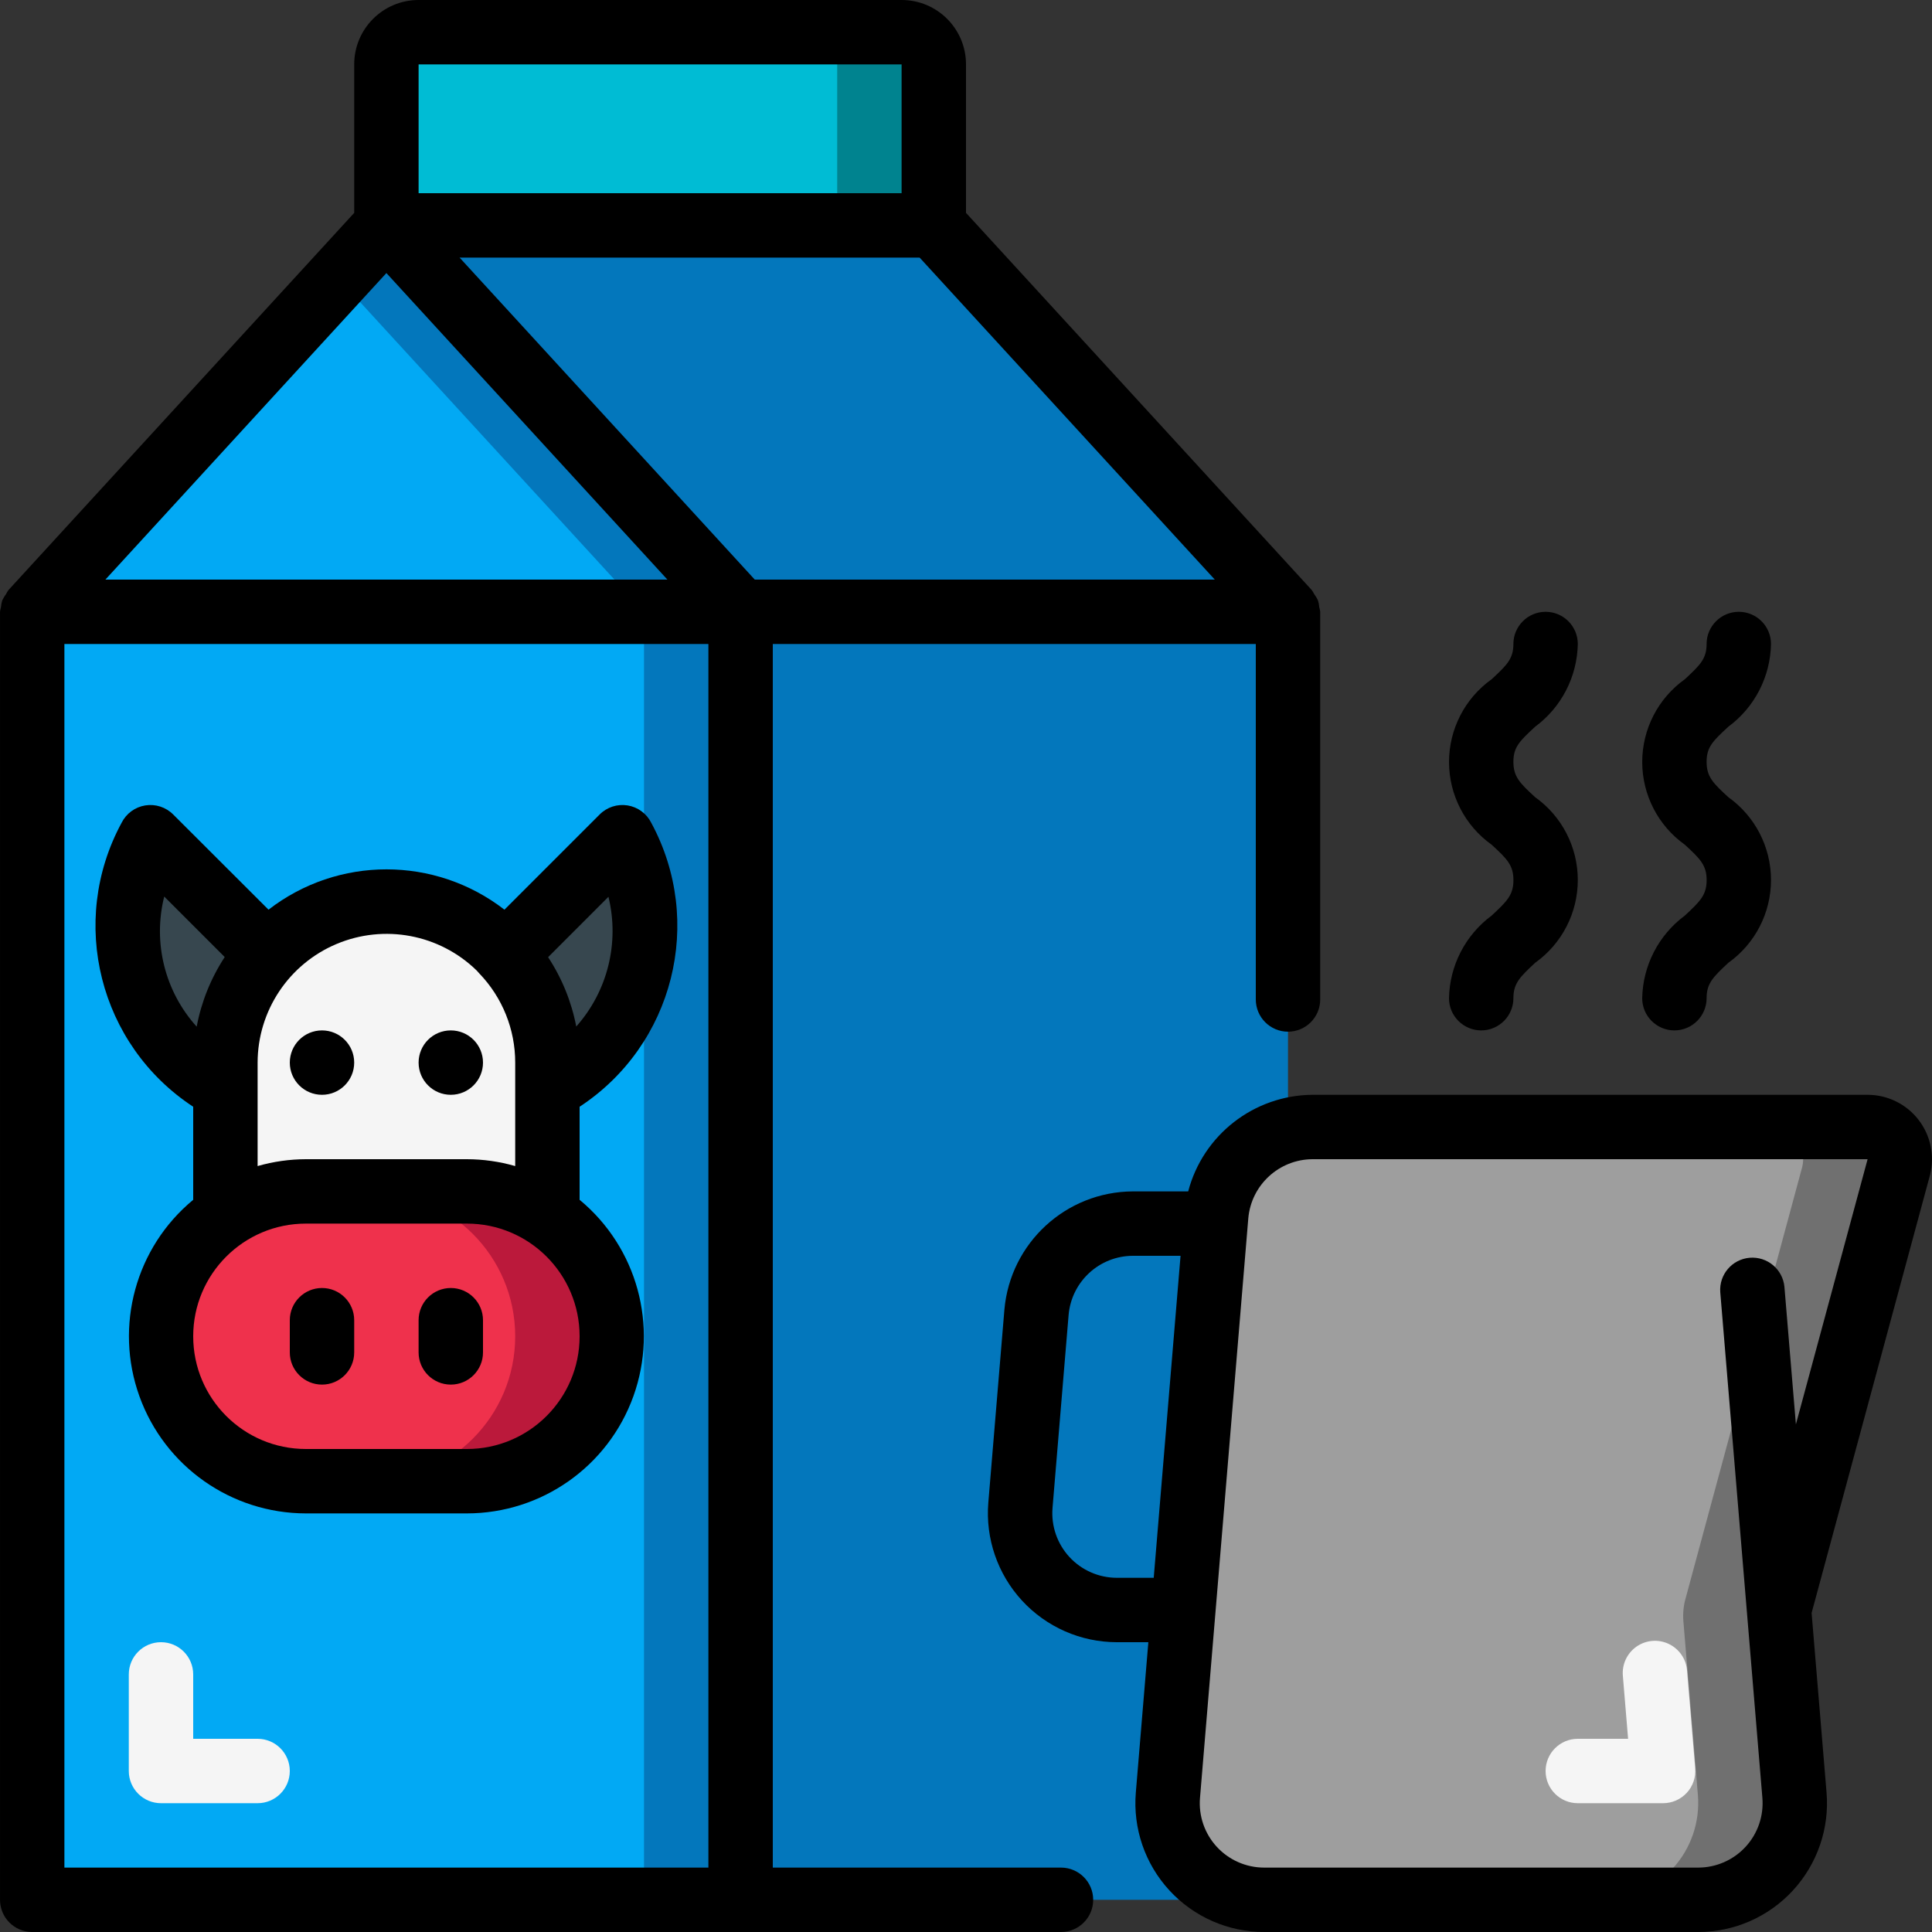 <svg height="512" viewBox="0 0 60 60" width="512" xmlns="http://www.w3.org/2000/svg"><rect x="0" y="0" width="60" height="60" fill="#333333" stroke="none"/><g id="Page-1" fill="none" fill-rule="evenodd"><g id="034---Milk-and-Jug" fill-rule="nonzero"><path id="Rectangle-path" d="m1 19h22v40h-22z" fill="#02a9f4"/><path id="Rectangle-path" d="m20 19h3v40h-3z" fill="#0377bc"/><path id="Shape" d="m23 19h-22l11-12z" fill="#02a9f4"/><path id="Shape" d="m12 7-1.5 1.636 9.5 10.364h3z" fill="#0377bc"/><path id="Shape" d="m36.75 50-.48 5.75c-.07.836.214 1.664.782 2.281.568.618 1.369.969 2.208.969h-16.26v-40h17v16.1c-1.23.322-2.123 1.383-2.23 2.65l-.02.25z" fill="#0377bc"/><path id="Shape" d="m40 19h-17l-11-12h17z" fill="#0377bc"/><path id="Shape" d="m29 2v5h-17v-5c0-.552.448-1 1-1h15c.552 0 1 .448 1 1z" fill="#00bcd4"/><path id="Shape" d="m28 1h-3c.552 0 1 .448 1 1v5h3v-5c0-.552-.448-1-1-1z" fill="#00838f"/><path id="Shape" d="m17 33 0 4.76c-.74-.495-1.61-.76-2.5-.76h-5c-.89 0-1.76.265-2.5.76l0-4.76c-.003-1.245.465-2.445 1.31-3.36.021-.037.048-.071.08-.1.931-.97 2.214-1.525 3.558-1.54 1.345-.015 2.639.511 3.592 1.46.02.03.05.05.07.08.032.029.059.063.08.1.845.915 1.313 2.115 1.31 3.36z" fill="#f5f5f5"/><path id="Shape" d="m19 41.5c-.004 2.484-2.016 4.496-4.5 4.5h-5c-2.485 0-4.5-2.015-4.5-4.5s2.015-4.5 4.5-4.5h5c1.193 0 2.338.474 3.182 1.318s1.318 1.989 1.318 3.182z" fill="#ef314c"/><path id="Shape" d="m17 37.76c-.74-.495-1.61-.76-2.5-.76h-3c2.485 0 4.5 2.015 4.5 4.5s-2.015 4.5-4.5 4.5h3c1.981-.001 3.729-1.298 4.304-3.194s-.157-3.945-1.804-5.046z" fill="#bb193b"/><path id="Shape" d="m8.31 29.64c-.845.915-1.313 2.115-1.31 3.36v.82c-4.89-2.72-2.33-7.82-2.33-7.82z" fill="#37474f"/><path id="Shape" d="m17 33.82v-.82c.003-1.245-.465-2.445-1.31-3.36l3.64-3.64s2.56 5.1-2.33 7.82z" fill="#37474f"/><path id="Shape" d="m58.97 36.24-3.72 13.76.48 5.75c.068.836-.217 1.662-.784 2.279s-1.367.969-2.206.971h-13.48c-.839 0-1.64-.351-2.208-.969-.568-.618-.852-1.445-.782-2.281l.48-5.75 1-12 .02-.25c.107-1.267 1-2.328 2.23-2.65.247-.069.503-.103.76-.1h17.24c.307 0.0.598.142.787.384s.257.558.183.856z" fill="#9e9e9e"/><path id="Shape" d="m58.97 36.24c.074-.298.006-.614-.183-.856s-.48-.384-.787-.384h-3c.307 0.0.598.142.787.384s.257.558.183.856l-3.628 13.421c-.061.224-.082.457-.063.689l.451 5.4c.068.836-.217 1.662-.784 2.279s-1.367.969-2.206.971h3c.838-.002 1.638-.354 2.206-.971s.852-1.443.784-2.279l-.48-5.75z" fill="#707070"/><path id="Shape" d="m8 56h-3c-.552 0-1-.448-1-1v-3c0-.552.448-1 1-1s1 .448 1 1v2h2c.552 0 1 .448 1 1s-.448 1-1 1z" fill="#f5f5f5"/><path id="Shape" d="m51.649 56h-2.649c-.552 0-1-.448-1-1s.448-1 1-1h1.562l-.162-1.95c-.033-.358.128-.707.423-.913.295-.206.677-.238 1.002-.083s.542.471.568.83l.253 3.033c.023.279-.072.556-.262.761-.19.206-.458.323-.738.322z" fill="#f5f5f5"/><g fill="#000"><path id="Shape" d="m1 60h31.95c.552 0 1-.448 1-1s-.448-1-1-1h-8.95v-38h15v11.04c0 .552.448 1 1 1s1-.448 1-1v-12.04c-.006-.048-.015-.095-.029-.141-.006-.075-.02-.149-.044-.22-.031-.066-.069-.129-.113-.187-.022-.045-.048-.087-.077-.128l-10.737-11.713v-4.611c0-1.105-.895-2-2-2h-15c-1.105 0-2 .895-2 2v4.611l-10.737 11.713c-.029.041-.055.083-.077.128-.044.058-.082.121-.113.187-.024.071-.038.145-.044.22-.014.046-.023.093-.029.141v40c0 .552.448 1 1 1zm27.56-52 9.167 10h-14.287l-9.167-10zm-16.56.48 8.727 9.52h-17.454zm3 49.52h-13v-38h20v38zm-2-56h15v4h-15z"/><circle id="Oval" cx="10" cy="33" r="1"/><circle id="Oval" cx="14" cy="33" r="1"/><path id="Shape" d="m10 40c-.552 0-1 .448-1 1v1c0 .552.448 1 1 1 .552 0 1-.448 1-1v-1c0-.552-.448-1-1-1z"/><path id="Shape" d="m14 40c-.552 0-1 .448-1 1v1c0 .552.448 1 1 1s1-.448 1-1v-1c0-.552-.448-1-1-1z"/><path id="Shape" d="m20.224 25.551c-.144-.287-.417-.487-.734-.538-.317-.051-.639.053-.866.28l-2.958 2.958c-2.157-1.67-5.17-1.67-7.327 0l-2.962-2.958c-.227-.227-.549-.331-.866-.28-.317.051-.59.251-.734.538-1.663 3.071-.697 6.904 2.223 8.82v2.89c-1.787 1.477-2.456 3.917-1.671 6.099.784 2.182 2.853 3.638 5.171 3.64h5c2.319-.002 4.387-1.458 5.171-3.64.784-2.182.116-4.622-1.671-6.099v-2.89c2.92-1.916 3.887-5.749 2.224-8.82zm-1.328 2.3c.348 1.426-.025 2.932-1 4.029-.147-.768-.444-1.5-.874-2.154zm-13.796-.008 1.879 1.879c-.43.656-.726 1.391-.871 2.162-.989-1.095-1.367-2.61-1.008-4.041zm9.4 17.157h-5c-1.933 0-3.5-1.567-3.5-3.5s1.567-3.5 3.5-3.5h5c1.933 0 3.5 1.567 3.5 3.5s-1.567 3.5-3.5 3.5zm0-9h-5c-.507.001-1.012.073-1.5.213v-3.213c.003-1.609.969-3.06 2.452-3.684 1.483-.624 3.195-.301 4.348.821l.039.043c.015.018.03.034.046.051.716.744 1.116 1.737 1.115 2.769l0 3.213c-.488-.14-.993-.212-1.5-.213z"/><path id="Shape" d="m47.675 22.569c.817-.604 1.306-1.553 1.325-2.569 0-.552-.448-1-1-1s-1 .448-1 1c0 .458-.2.654-.675 1.094-.831.592-1.324 1.55-1.324 2.57s.493 1.978 1.324 2.57c.481.441.676.639.676 1.1s-.2.656-.676 1.1c-.816.604-1.305 1.552-1.325 2.566 0 .552.448 1 1 1s1-.448 1-1c0-.459.2-.657.676-1.1.831-.593 1.324-1.55 1.324-2.571s-.493-1.978-1.324-2.571c-.481-.441-.676-.638-.676-1.1s.2-.649.675-1.089z"/><path id="Shape" d="m53.675 22.569c.817-.604 1.306-1.553 1.325-2.569 0-.552-.448-1-1-1s-1 .448-1 1c0 .458-.2.654-.675 1.094-.831.592-1.324 1.55-1.324 2.57s.493 1.978 1.324 2.57c.481.441.676.639.676 1.1s-.2.656-.676 1.1c-.816.604-1.305 1.552-1.325 2.566 0 .552.448 1 1 1s1-.448 1-1c0-.459.2-.657.676-1.1.831-.593 1.324-1.55 1.324-2.571s-.493-1.978-1.324-2.571c-.481-.441-.676-.638-.676-1.1s.2-.649.675-1.089z"/><path id="Shape" d="m58 34h-17.24c-1.816.014-3.398 1.243-3.86 3h-1.72c-2.076.011-3.802 1.599-3.987 3.667l-.5 6c-.091 1.114.288 2.216 1.045 3.039.757.823 1.823 1.292 2.942 1.294h.983l-.389 4.668c-.093 1.115.285 2.217 1.043 3.04.757.823 1.825 1.292 2.943 1.292h13.479c1.119-0 2.186-.468 2.943-1.292.757-.823 1.136-1.926 1.043-3.04l-.464-5.576 3.679-13.607c.149-.597.015-1.23-.364-1.716-.379-.485-.96-.769-1.576-.769zm-23.32 15c-.559-.002-1.092-.237-1.47-.648-.378-.411-.568-.962-.523-1.519l.5-6c.092-1.034.955-1.828 1.993-1.833h1.483l-.833 10zm21.093-4.765-.356-4.27c-.051-.546-.532-.949-1.079-.904-.547.046-.954.523-.914 1.07l1.308 15.7c.047.558-.141 1.11-.52 1.522-.379.412-.913.647-1.473.647h-13.479c-.559-0-1.093-.234-1.472-.646-.379-.412-.568-.963-.521-1.52l1.5-18c.092-1.034.955-1.828 1.993-1.834h17.24z"/></g></g></g></svg>